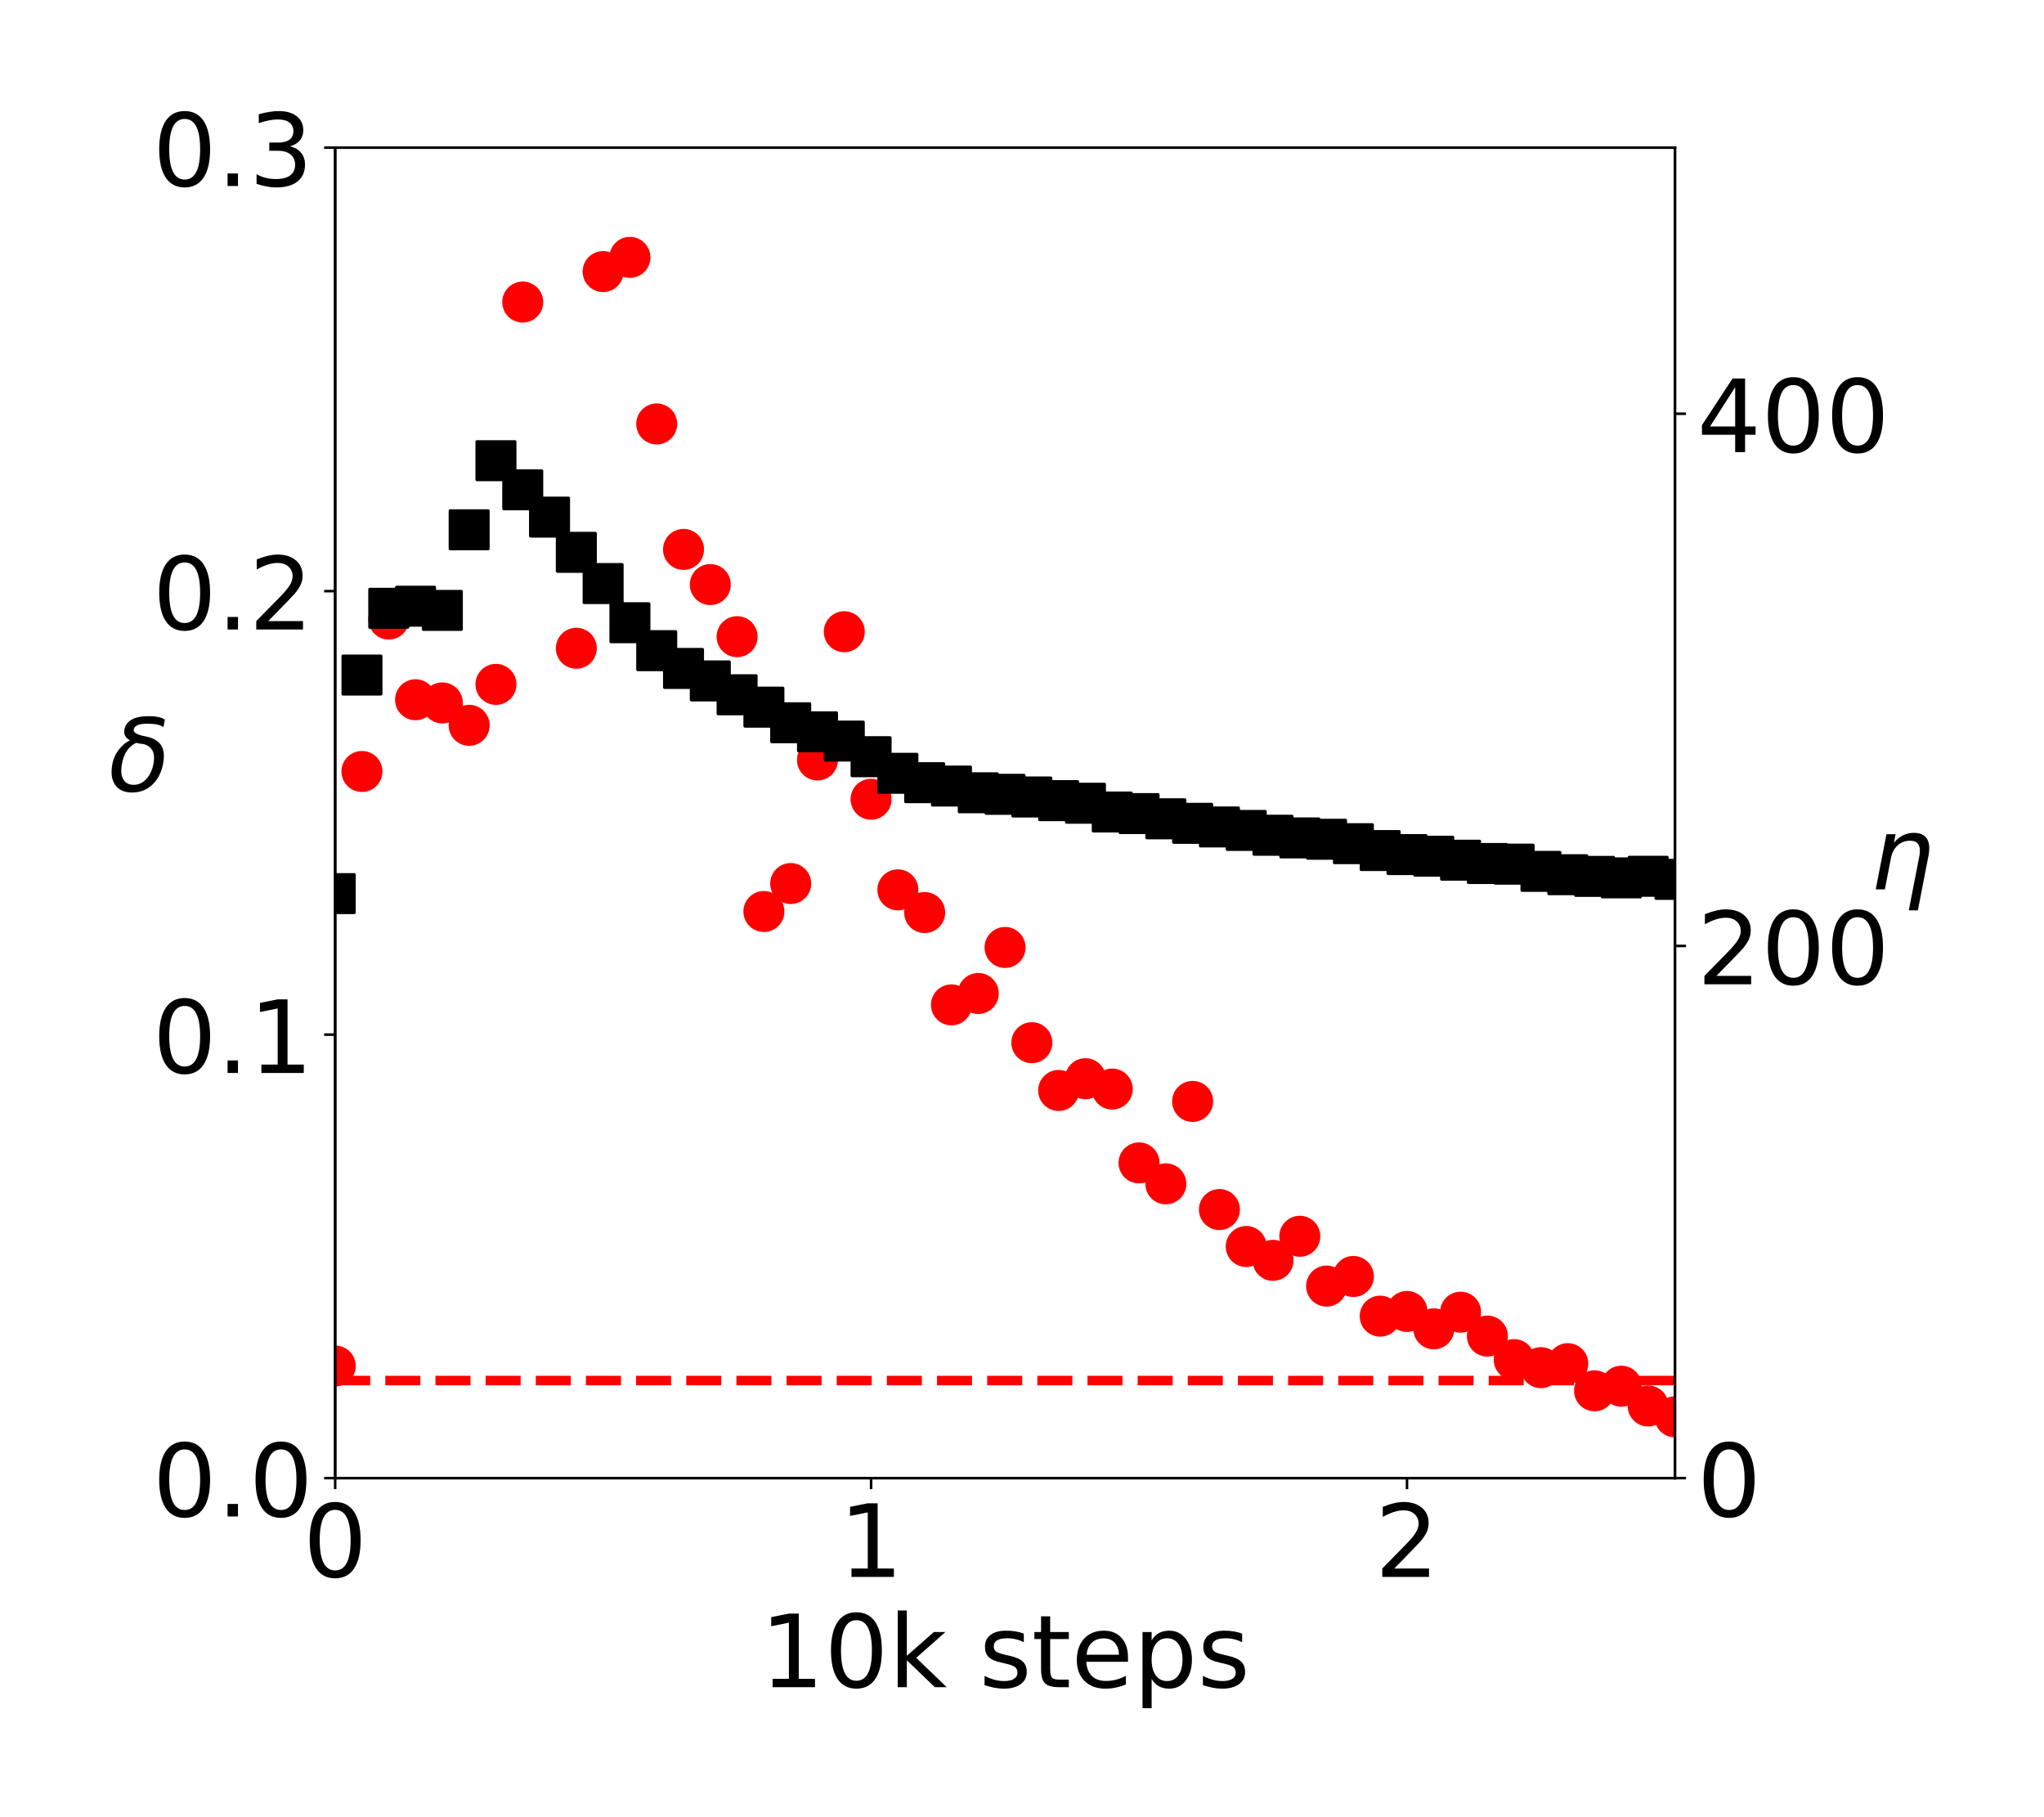 <?xml version="1.0" encoding="utf-8" standalone="no"?>
<!DOCTYPE svg PUBLIC "-//W3C//DTD SVG 1.1//EN"
  "http://www.w3.org/Graphics/SVG/1.1/DTD/svg11.dtd">
<!-- Created with matplotlib (https://matplotlib.org/) -->
<svg height="576pt" version="1.1" viewBox="0 0 648 576" width="648pt" xmlns="http://www.w3.org/2000/svg" xmlns:xlink="http://www.w3.org/1999/xlink">
 <defs>
  <style type="text/css">
*{stroke-linecap:butt;stroke-linejoin:round;}
  </style>
 </defs>
 <g id="figure_1">
  <g id="patch_1">
   <path d="M 0 576 
L 648 576 
L 648 0 
L 0 0 
z
" style="fill:none;"/>
  </g>
  <g id="axes_1">
   <g id="patch_2">
    <path d="M 106.259 468.52 
L 531.003 468.52 
L 531.003 46.8 
L 106.259 46.8 
z
" style="fill:none;"/>
   </g>
   <g id="matplotlib.axis_1">
    <g id="xtick_1">
     <g id="line2d_1">
      <defs>
       <path d="M 0 0 
L 0 3.5 
" id="m94ee52b12f" style="stroke:#000000;stroke-width:0.8;"/>
      </defs>
      <g>
       <use style="stroke:#000000;stroke-width:0.8;" x="106.259" xlink:href="#m94ee52b12f" y="468.52"/>
      </g>
     </g>
     <g id="text_1">
      <!-- 0 -->
      <defs>
       <path d="M 31.781 66.406 
Q 24.172 66.406 20.328 58.906 
Q 16.5 51.422 16.5 36.375 
Q 16.5 21.391 20.328 13.891 
Q 24.172 6.391 31.781 6.391 
Q 39.453 6.391 43.281 13.891 
Q 47.125 21.391 47.125 36.375 
Q 47.125 51.422 43.281 58.906 
Q 39.453 66.406 31.781 66.406 
z
M 31.781 74.219 
Q 44.047 74.219 50.516 64.516 
Q 56.984 54.828 56.984 36.375 
Q 56.984 17.969 50.516 8.266 
Q 44.047 -1.422 31.781 -1.422 
Q 19.531 -1.422 13.062 8.266 
Q 6.594 17.969 6.594 36.375 
Q 6.594 54.828 13.062 64.516 
Q 19.531 74.219 31.781 74.219 
z
" id="DejaVuSans-48"/>
      </defs>
      <g transform="translate(96.079 499.835)scale(0.32 -0.32)">
       <use xlink:href="#DejaVuSans-48"/>
      </g>
     </g>
    </g>
    <g id="xtick_2">
     <g id="line2d_2">
      <g>
       <use style="stroke:#000000;stroke-width:0.8;" x="276.157" xlink:href="#m94ee52b12f" y="468.52"/>
      </g>
     </g>
     <g id="text_2">
      <!-- 1 -->
      <defs>
       <path d="M 12.406 8.297 
L 28.516 8.297 
L 28.516 63.922 
L 10.984 60.406 
L 10.984 69.391 
L 28.422 72.906 
L 38.281 72.906 
L 38.281 8.297 
L 54.391 8.297 
L 54.391 0 
L 12.406 0 
z
" id="DejaVuSans-49"/>
      </defs>
      <g transform="translate(265.977 499.835)scale(0.32 -0.32)">
       <use xlink:href="#DejaVuSans-49"/>
      </g>
     </g>
    </g>
    <g id="xtick_3">
     <g id="line2d_3">
      <g>
       <use style="stroke:#000000;stroke-width:0.8;" x="446.054" xlink:href="#m94ee52b12f" y="468.52"/>
      </g>
     </g>
     <g id="text_3">
      <!-- 2 -->
      <defs>
       <path d="M 19.188 8.297 
L 53.609 8.297 
L 53.609 0 
L 7.328 0 
L 7.328 8.297 
Q 12.938 14.109 22.625 23.891 
Q 32.328 33.688 34.812 36.531 
Q 39.547 41.844 41.422 45.531 
Q 43.312 49.219 43.312 52.781 
Q 43.312 58.594 39.234 62.25 
Q 35.156 65.922 28.609 65.922 
Q 23.969 65.922 18.812 64.312 
Q 13.672 62.703 7.812 59.422 
L 7.812 69.391 
Q 13.766 71.781 18.938 73 
Q 24.125 74.219 28.422 74.219 
Q 39.75 74.219 46.484 68.547 
Q 53.219 62.891 53.219 53.422 
Q 53.219 48.922 51.531 44.891 
Q 49.859 40.875 45.406 35.406 
Q 44.188 33.984 37.641 27.219 
Q 31.109 20.453 19.188 8.297 
z
" id="DejaVuSans-50"/>
      </defs>
      <g transform="translate(435.874 499.835)scale(0.32 -0.32)">
       <use xlink:href="#DejaVuSans-50"/>
      </g>
     </g>
    </g>
    <g id="text_4">
     <!-- 10k steps -->
     <defs>
      <path d="M 9.078 75.984 
L 18.109 75.984 
L 18.109 31.109 
L 44.922 54.688 
L 56.391 54.688 
L 27.391 29.109 
L 57.625 0 
L 45.906 0 
L 18.109 26.703 
L 18.109 0 
L 9.078 0 
z
" id="DejaVuSans-107"/>
      <path id="DejaVuSans-32"/>
      <path d="M 44.281 53.078 
L 44.281 44.578 
Q 40.484 46.531 36.375 47.5 
Q 32.281 48.484 27.875 48.484 
Q 21.188 48.484 17.844 46.438 
Q 14.5 44.391 14.5 40.281 
Q 14.5 37.156 16.891 35.375 
Q 19.281 33.594 26.516 31.984 
L 29.594 31.297 
Q 39.156 29.25 43.188 25.516 
Q 47.219 21.781 47.219 15.094 
Q 47.219 7.469 41.188 3.016 
Q 35.156 -1.422 24.609 -1.422 
Q 20.219 -1.422 15.453 -0.562 
Q 10.688 0.297 5.422 2 
L 5.422 11.281 
Q 10.406 8.688 15.234 7.391 
Q 20.062 6.109 24.812 6.109 
Q 31.156 6.109 34.562 8.281 
Q 37.984 10.453 37.984 14.406 
Q 37.984 18.062 35.516 20.016 
Q 33.062 21.969 24.703 23.781 
L 21.578 24.516 
Q 13.234 26.266 9.516 29.906 
Q 5.812 33.547 5.812 39.891 
Q 5.812 47.609 11.281 51.797 
Q 16.75 56 26.812 56 
Q 31.781 56 36.172 55.266 
Q 40.578 54.547 44.281 53.078 
z
" id="DejaVuSans-115"/>
      <path d="M 18.312 70.219 
L 18.312 54.688 
L 36.812 54.688 
L 36.812 47.703 
L 18.312 47.703 
L 18.312 18.016 
Q 18.312 11.328 20.141 9.422 
Q 21.969 7.516 27.594 7.516 
L 36.812 7.516 
L 36.812 0 
L 27.594 0 
Q 17.188 0 13.234 3.875 
Q 9.281 7.766 9.281 18.016 
L 9.281 47.703 
L 2.688 47.703 
L 2.688 54.688 
L 9.281 54.688 
L 9.281 70.219 
z
" id="DejaVuSans-116"/>
      <path d="M 56.203 29.594 
L 56.203 25.203 
L 14.891 25.203 
Q 15.484 15.922 20.484 11.062 
Q 25.484 6.203 34.422 6.203 
Q 39.594 6.203 44.453 7.469 
Q 49.312 8.734 54.109 11.281 
L 54.109 2.781 
Q 49.266 0.734 44.188 -0.344 
Q 39.109 -1.422 33.891 -1.422 
Q 20.797 -1.422 13.156 6.188 
Q 5.516 13.812 5.516 26.812 
Q 5.516 40.234 12.766 48.109 
Q 20.016 56 32.328 56 
Q 43.359 56 49.781 48.891 
Q 56.203 41.797 56.203 29.594 
z
M 47.219 32.234 
Q 47.125 39.594 43.094 43.984 
Q 39.062 48.391 32.422 48.391 
Q 24.906 48.391 20.391 44.141 
Q 15.875 39.891 15.188 32.172 
z
" id="DejaVuSans-101"/>
      <path d="M 18.109 8.203 
L 18.109 -20.797 
L 9.078 -20.797 
L 9.078 54.688 
L 18.109 54.688 
L 18.109 46.391 
Q 20.953 51.266 25.266 53.625 
Q 29.594 56 35.594 56 
Q 45.562 56 51.781 48.094 
Q 58.016 40.188 58.016 27.297 
Q 58.016 14.406 51.781 6.484 
Q 45.562 -1.422 35.594 -1.422 
Q 29.594 -1.422 25.266 0.953 
Q 20.953 3.328 18.109 8.203 
z
M 48.688 27.297 
Q 48.688 37.203 44.609 42.844 
Q 40.531 48.484 33.406 48.484 
Q 26.266 48.484 22.188 42.844 
Q 18.109 37.203 18.109 27.297 
Q 18.109 17.391 22.188 11.75 
Q 26.266 6.109 33.406 6.109 
Q 40.531 6.109 44.609 11.75 
Q 48.688 17.391 48.688 27.297 
z
" id="DejaVuSans-112"/>
     </defs>
     <g transform="translate(240.976 534.805)scale(0.32 -0.32)">
      <use xlink:href="#DejaVuSans-49"/>
      <use x="63.623" xlink:href="#DejaVuSans-48"/>
      <use x="127.246" xlink:href="#DejaVuSans-107"/>
      <use x="185.156" xlink:href="#DejaVuSans-32"/>
      <use x="216.943" xlink:href="#DejaVuSans-115"/>
      <use x="269.043" xlink:href="#DejaVuSans-116"/>
      <use x="308.252" xlink:href="#DejaVuSans-101"/>
      <use x="369.775" xlink:href="#DejaVuSans-112"/>
      <use x="433.252" xlink:href="#DejaVuSans-115"/>
     </g>
    </g>
   </g>
   <g id="matplotlib.axis_2">
    <g id="ytick_1">
     <g id="line2d_4">
      <defs>
       <path d="M 0 0 
L -3.5 0 
" id="m50b24e766c" style="stroke:#000000;stroke-width:0.8;"/>
      </defs>
      <g>
       <use style="stroke:#000000;stroke-width:0.8;" x="106.259" xlink:href="#m50b24e766c" y="468.52"/>
      </g>
     </g>
     <g id="text_5">
      <!-- 0.0 -->
      <defs>
       <path d="M 10.688 12.406 
L 21 12.406 
L 21 0 
L 10.688 0 
z
" id="DejaVuSans-46"/>
      </defs>
      <g transform="translate(48.369 480.678)scale(0.32 -0.32)">
       <use xlink:href="#DejaVuSans-48"/>
       <use x="63.623" xlink:href="#DejaVuSans-46"/>
       <use x="95.41" xlink:href="#DejaVuSans-48"/>
      </g>
     </g>
    </g>
    <g id="ytick_2">
     <g id="line2d_5">
      <g>
       <use style="stroke:#000000;stroke-width:0.8;" x="106.259" xlink:href="#m50b24e766c" y="327.947"/>
      </g>
     </g>
     <g id="text_6">
      <!-- 0.1 -->
      <g transform="translate(48.369 340.104)scale(0.32 -0.32)">
       <use xlink:href="#DejaVuSans-48"/>
       <use x="63.623" xlink:href="#DejaVuSans-46"/>
       <use x="95.41" xlink:href="#DejaVuSans-49"/>
      </g>
     </g>
    </g>
    <g id="ytick_3">
     <g id="line2d_6">
      <g>
       <use style="stroke:#000000;stroke-width:0.8;" x="106.259" xlink:href="#m50b24e766c" y="187.373"/>
      </g>
     </g>
     <g id="text_7">
      <!-- 0.2 -->
      <g transform="translate(48.369 199.531)scale(0.32 -0.32)">
       <use xlink:href="#DejaVuSans-48"/>
       <use x="63.623" xlink:href="#DejaVuSans-46"/>
       <use x="95.41" xlink:href="#DejaVuSans-50"/>
      </g>
     </g>
    </g>
    <g id="ytick_4">
     <g id="line2d_7">
      <g>
       <use style="stroke:#000000;stroke-width:0.8;" x="106.259" xlink:href="#m50b24e766c" y="46.8"/>
      </g>
     </g>
     <g id="text_8">
      <!-- 0.3 -->
      <defs>
       <path d="M 40.578 39.312 
Q 47.656 37.797 51.625 33 
Q 55.609 28.219 55.609 21.188 
Q 55.609 10.406 48.188 4.484 
Q 40.766 -1.422 27.094 -1.422 
Q 22.516 -1.422 17.656 -0.516 
Q 12.797 0.391 7.625 2.203 
L 7.625 11.719 
Q 11.719 9.328 16.594 8.109 
Q 21.484 6.891 26.812 6.891 
Q 36.078 6.891 40.938 10.547 
Q 45.797 14.203 45.797 21.188 
Q 45.797 27.641 41.281 31.266 
Q 36.766 34.906 28.719 34.906 
L 20.219 34.906 
L 20.219 43.016 
L 29.109 43.016 
Q 36.375 43.016 40.234 45.922 
Q 44.094 48.828 44.094 54.297 
Q 44.094 59.906 40.109 62.906 
Q 36.141 65.922 28.719 65.922 
Q 24.656 65.922 20.016 65.031 
Q 15.375 64.156 9.812 62.312 
L 9.812 71.094 
Q 15.438 72.656 20.344 73.438 
Q 25.25 74.219 29.594 74.219 
Q 40.828 74.219 47.359 69.109 
Q 53.906 64.016 53.906 55.328 
Q 53.906 49.266 50.438 45.094 
Q 46.969 40.922 40.578 39.312 
z
" id="DejaVuSans-51"/>
      </defs>
      <g transform="translate(48.369 58.958)scale(0.32 -0.32)">
       <use xlink:href="#DejaVuSans-48"/>
       <use x="63.623" xlink:href="#DejaVuSans-46"/>
       <use x="95.41" xlink:href="#DejaVuSans-51"/>
      </g>
     </g>
    </g>
    <g id="text_9">
     <!-- $\delta$ -->
     <defs>
      <path d="M 54.25 63.328 
Q 49.953 66.75 38.281 66.75 
Q 25.922 66.75 24.812 61.031 
Q 23.922 56.547 36.375 54.203 
Q 46.141 52.391 50.828 46.922 
Q 56.5 40.328 53.859 26.812 
Q 51.312 13.875 43.172 6.25 
Q 34.969 -1.422 23.25 -1.422 
Q 11.578 -1.422 6.344 6.25 
Q 1.125 13.875 3.766 27.297 
Q 5.672 37.25 13.922 45.312 
Q 17.141 48.438 21.141 50.203 
Q 14.266 54.047 15.625 60.938 
Q 18.219 74.219 39.75 74.219 
Q 50.531 74.219 55.719 70.797 
z
M 27.391 47.75 
Q 23.828 46.344 20.406 42.781 
Q 15.141 37.25 13.234 27.297 
Q 11.281 17.391 14.359 11.812 
Q 17.484 6.203 24.75 6.203 
Q 31.938 6.203 37.203 11.859 
Q 42.531 17.531 44.344 26.812 
Q 46.188 36.531 42.672 41.219 
Q 38.922 46.234 32.859 46.781 
Q 29.781 47.078 27.391 47.75 
z
" id="DejaVuSans-Oblique-948"/>
     </defs>
     <g transform="translate(34.449 251.005)scale(0.32 -0.32)">
      <use transform="translate(0 0.781)" xlink:href="#DejaVuSans-Oblique-948"/>
     </g>
    </g>
   </g>
   <g id="line2d_8">
    <defs>
     <path d="M 0 6 
C 1.591 6 3.117 5.368 4.243 4.243 
C 5.368 3.117 6 1.591 6 0 
C 6 -1.591 5.368 -3.117 4.243 -4.243 
C 3.117 -5.368 1.591 -6 0 -6 
C -1.591 -6 -3.117 -5.368 -4.243 -4.243 
C -5.368 -3.117 -6 -1.591 -6 0 
C -6 1.591 -5.368 3.117 -4.243 4.243 
C -3.117 5.368 -1.591 6 0 6 
z
" id="m69d6a508bf" style="stroke:#ff0000;"/>
    </defs>
    <g clip-path="url(#pb2ffdf7f25)">
     <use style="fill:#ff0000;stroke:#ff0000;" x="106.276" xlink:href="#m69d6a508bf" y="432.99"/>
     <use style="fill:#ff0000;stroke:#ff0000;" x="114.754" xlink:href="#m69d6a508bf" y="244.544"/>
     <use style="fill:#ff0000;stroke:#ff0000;" x="123.249" xlink:href="#m69d6a508bf" y="196.229"/>
     <use style="fill:#ff0000;stroke:#ff0000;" x="131.744" xlink:href="#m69d6a508bf" y="221.801"/>
     <use style="fill:#ff0000;stroke:#ff0000;" x="140.239" xlink:href="#m69d6a508bf" y="222.802"/>
     <use style="fill:#ff0000;stroke:#ff0000;" x="148.734" xlink:href="#m69d6a508bf" y="229.904"/>
     <use style="fill:#ff0000;stroke:#ff0000;" x="157.229" xlink:href="#m69d6a508bf" y="216.936"/>
     <use style="fill:#ff0000;stroke:#ff0000;" x="165.723" xlink:href="#m69d6a508bf" y="95.746"/>
     <use style="fill:#ff0000;stroke:#ff0000;" x="174.218" xlink:href="#m69d6a508bf" y="27.454"/>
     <use style="fill:#ff0000;stroke:#ff0000;" x="182.713" xlink:href="#m69d6a508bf" y="205.481"/>
     <use style="fill:#ff0000;stroke:#ff0000;" x="191.208" xlink:href="#m69d6a508bf" y="86.081"/>
     <use style="fill:#ff0000;stroke:#ff0000;" x="199.703" xlink:href="#m69d6a508bf" y="81.579"/>
     <use style="fill:#ff0000;stroke:#ff0000;" x="208.198" xlink:href="#m69d6a508bf" y="134.381"/>
     <use style="fill:#ff0000;stroke:#ff0000;" x="216.693" xlink:href="#m69d6a508bf" y="174.146"/>
     <use style="fill:#ff0000;stroke:#ff0000;" x="225.187" xlink:href="#m69d6a508bf" y="185.293"/>
     <use style="fill:#ff0000;stroke:#ff0000;" x="233.682" xlink:href="#m69d6a508bf" y="201.81"/>
     <use style="fill:#ff0000;stroke:#ff0000;" x="242.177" xlink:href="#m69d6a508bf" y="288.925"/>
     <use style="fill:#ff0000;stroke:#ff0000;" x="250.672" xlink:href="#m69d6a508bf" y="280.061"/>
     <use style="fill:#ff0000;stroke:#ff0000;" x="259.167" xlink:href="#m69d6a508bf" y="240.895"/>
     <use style="fill:#ff0000;stroke:#ff0000;" x="267.662" xlink:href="#m69d6a508bf" y="200.242"/>
     <use style="fill:#ff0000;stroke:#ff0000;" x="276.157" xlink:href="#m69d6a508bf" y="253.34"/>
     <use style="fill:#ff0000;stroke:#ff0000;" x="284.651" xlink:href="#m69d6a508bf" y="282.057"/>
     <use style="fill:#ff0000;stroke:#ff0000;" x="293.146" xlink:href="#m69d6a508bf" y="289.255"/>
     <use style="fill:#ff0000;stroke:#ff0000;" x="301.641" xlink:href="#m69d6a508bf" y="318.524"/>
     <use style="fill:#ff0000;stroke:#ff0000;" x="310.136" xlink:href="#m69d6a508bf" y="314.908"/>
     <use style="fill:#ff0000;stroke:#ff0000;" x="318.631" xlink:href="#m69d6a508bf" y="300.321"/>
     <use style="fill:#ff0000;stroke:#ff0000;" x="327.126" xlink:href="#m69d6a508bf" y="330.507"/>
     <use style="fill:#ff0000;stroke:#ff0000;" x="335.621" xlink:href="#m69d6a508bf" y="345.65"/>
     <use style="fill:#ff0000;stroke:#ff0000;" x="344.116" xlink:href="#m69d6a508bf" y="341.919"/>
     <use style="fill:#ff0000;stroke:#ff0000;" x="352.61" xlink:href="#m69d6a508bf" y="345.205"/>
     <use style="fill:#ff0000;stroke:#ff0000;" x="361.105" xlink:href="#m69d6a508bf" y="368.609"/>
     <use style="fill:#ff0000;stroke:#ff0000;" x="369.6" xlink:href="#m69d6a508bf" y="375.24"/>
     <use style="fill:#ff0000;stroke:#ff0000;" x="378.095" xlink:href="#m69d6a508bf" y="349.121"/>
     <use style="fill:#ff0000;stroke:#ff0000;" x="386.59" xlink:href="#m69d6a508bf" y="383.398"/>
     <use style="fill:#ff0000;stroke:#ff0000;" x="395.085" xlink:href="#m69d6a508bf" y="395.104"/>
     <use style="fill:#ff0000;stroke:#ff0000;" x="403.58" xlink:href="#m69d6a508bf" y="399.497"/>
     <use style="fill:#ff0000;stroke:#ff0000;" x="412.074" xlink:href="#m69d6a508bf" y="391.865"/>
     <use style="fill:#ff0000;stroke:#ff0000;" x="420.569" xlink:href="#m69d6a508bf" y="407.656"/>
     <use style="fill:#ff0000;stroke:#ff0000;" x="429.064" xlink:href="#m69d6a508bf" y="404.61"/>
     <use style="fill:#ff0000;stroke:#ff0000;" x="437.559" xlink:href="#m69d6a508bf" y="417.186"/>
     <use style="fill:#ff0000;stroke:#ff0000;" x="446.054" xlink:href="#m69d6a508bf" y="415.695"/>
     <use style="fill:#ff0000;stroke:#ff0000;" x="454.549" xlink:href="#m69d6a508bf" y="421.203"/>
     <use style="fill:#ff0000;stroke:#ff0000;" x="463.044" xlink:href="#m69d6a508bf" y="415.928"/>
     <use style="fill:#ff0000;stroke:#ff0000;" x="471.538" xlink:href="#m69d6a508bf" y="423.507"/>
     <use style="fill:#ff0000;stroke:#ff0000;" x="480.033" xlink:href="#m69d6a508bf" y="430.969"/>
     <use style="fill:#ff0000;stroke:#ff0000;" x="488.528" xlink:href="#m69d6a508bf" y="433.513"/>
     <use style="fill:#ff0000;stroke:#ff0000;" x="497.023" xlink:href="#m69d6a508bf" y="432.25"/>
     <use style="fill:#ff0000;stroke:#ff0000;" x="505.518" xlink:href="#m69d6a508bf" y="440.851"/>
     <use style="fill:#ff0000;stroke:#ff0000;" x="514.013" xlink:href="#m69d6a508bf" y="439.392"/>
     <use style="fill:#ff0000;stroke:#ff0000;" x="522.508" xlink:href="#m69d6a508bf" y="445.661"/>
     <use style="fill:#ff0000;stroke:#ff0000;" x="531.003" xlink:href="#m69d6a508bf" y="449.105"/>
    </g>
   </g>
   <g id="line2d_9">
    <path clip-path="url(#pb2ffdf7f25)" d="M 106.259 437.594 
L 531.003 437.594 
" style="fill:none;stroke:#ff0000;stroke-dasharray:11.1,4.8;stroke-dashoffset:0;stroke-width:3;"/>
   </g>
   <g id="patch_3">
    <path d="M 106.259 468.52 
L 106.259 46.8 
" style="fill:none;stroke:#000000;stroke-linecap:square;stroke-linejoin:miter;stroke-width:0.8;"/>
   </g>
   <g id="patch_4">
    <path d="M 531.003 468.52 
L 531.003 46.8 
" style="fill:none;stroke:#000000;stroke-linecap:square;stroke-linejoin:miter;stroke-width:0.8;"/>
   </g>
   <g id="patch_5">
    <path d="M 106.259 468.52 
L 531.003 468.52 
" style="fill:none;stroke:#000000;stroke-linecap:square;stroke-linejoin:miter;stroke-width:0.8;"/>
   </g>
   <g id="patch_6">
    <path d="M 106.259 46.8 
L 531.003 46.8 
" style="fill:none;stroke:#000000;stroke-linecap:square;stroke-linejoin:miter;stroke-width:0.8;"/>
   </g>
  </g>
  <g id="axes_2">
   <g id="matplotlib.axis_3">
    <g id="ytick_5">
     <g id="line2d_10">
      <defs>
       <path d="M 0 0 
L 3.5 0 
" id="meae16da3e2" style="stroke:#000000;stroke-width:0.8;"/>
      </defs>
      <g>
       <use style="stroke:#000000;stroke-width:0.8;" x="531.003" xlink:href="#meae16da3e2" y="468.52"/>
      </g>
     </g>
     <g id="text_10">
      <!-- 0 -->
      <g transform="translate(538.003 480.678)scale(0.32 -0.32)">
       <use xlink:href="#DejaVuSans-48"/>
      </g>
     </g>
    </g>
    <g id="ytick_6">
     <g id="line2d_11">
      <g>
       <use style="stroke:#000000;stroke-width:0.8;" x="531.003" xlink:href="#meae16da3e2" y="299.832"/>
      </g>
     </g>
     <g id="text_11">
      <!-- 200 -->
      <g transform="translate(538.003 311.99)scale(0.32 -0.32)">
       <use xlink:href="#DejaVuSans-50"/>
       <use x="63.623" xlink:href="#DejaVuSans-48"/>
       <use x="127.246" xlink:href="#DejaVuSans-48"/>
      </g>
     </g>
    </g>
    <g id="ytick_7">
     <g id="line2d_12">
      <g>
       <use style="stroke:#000000;stroke-width:0.8;" x="531.003" xlink:href="#meae16da3e2" y="131.144"/>
      </g>
     </g>
     <g id="text_12">
      <!-- 400 -->
      <defs>
       <path d="M 37.797 64.312 
L 12.891 25.391 
L 37.797 25.391 
z
M 35.203 72.906 
L 47.609 72.906 
L 47.609 25.391 
L 58.016 25.391 
L 58.016 17.188 
L 47.609 17.188 
L 47.609 0 
L 37.797 0 
L 37.797 17.188 
L 4.891 17.188 
L 4.891 26.703 
z
" id="DejaVuSans-52"/>
      </defs>
      <g transform="translate(538.003 143.302)scale(0.32 -0.32)">
       <use xlink:href="#DejaVuSans-52"/>
       <use x="63.623" xlink:href="#DejaVuSans-48"/>
       <use x="127.246" xlink:href="#DejaVuSans-48"/>
      </g>
     </g>
    </g>
    <g id="text_13">
     <!-- $\eta$ -->
     <defs>
      <path d="M 57.859 33.016 
L 47.406 -20.797 
L 38.422 -20.797 
L 48.828 32.719 
Q 50.344 40.484 48.047 44.344 
Q 45.797 48.188 39.75 48.188 
Q 32.469 48.188 27.344 43.562 
Q 22.266 38.922 20.703 30.906 
L 14.703 0 
L 5.672 0 
L 16.312 54.688 
L 25.344 54.688 
L 23.688 46.188 
Q 27.828 51.125 32.719 53.562 
Q 37.547 56 43.266 56 
Q 52.688 56 56.391 50.203 
Q 60.062 44.344 57.859 33.016 
z
" id="DejaVuSans-Oblique-951"/>
     </defs>
     <g transform="translate(592.842 281.91)scale(0.32 -0.32)">
      <use xlink:href="#DejaVuSans-Oblique-951"/>
     </g>
    </g>
   </g>
   <g id="line2d_13">
    <defs>
     <path d="M -6 6 
L 6 6 
L 6 -6 
L -6 -6 
z
" id="m510fce587d" style="stroke:#000000;stroke-linejoin:miter;"/>
    </defs>
    <g clip-path="url(#pb2ffdf7f25)">
     <use style="stroke:#000000;stroke-linejoin:miter;" x="106.276" xlink:href="#m510fce587d" y="283.252"/>
     <use style="stroke:#000000;stroke-linejoin:miter;" x="114.754" xlink:href="#m510fce587d" y="213.973"/>
     <use style="stroke:#000000;stroke-linejoin:miter;" x="123.249" xlink:href="#m510fce587d" y="192.818"/>
     <use style="stroke:#000000;stroke-linejoin:miter;" x="131.744" xlink:href="#m510fce587d" y="192.158"/>
     <use style="stroke:#000000;stroke-linejoin:miter;" x="140.239" xlink:href="#m510fce587d" y="193.484"/>
     <use style="stroke:#000000;stroke-linejoin:miter;" x="148.734" xlink:href="#m510fce587d" y="167.924"/>
     <use style="stroke:#000000;stroke-linejoin:miter;" x="157.229" xlink:href="#m510fce587d" y="146.029"/>
     <use style="stroke:#000000;stroke-linejoin:miter;" x="165.723" xlink:href="#m510fce587d" y="155.262"/>
     <use style="stroke:#000000;stroke-linejoin:miter;" x="174.218" xlink:href="#m510fce587d" y="163.923"/>
     <use style="stroke:#000000;stroke-linejoin:miter;" x="182.713" xlink:href="#m510fce587d" y="175.069"/>
     <use style="stroke:#000000;stroke-linejoin:miter;" x="191.208" xlink:href="#m510fce587d" y="184.977"/>
     <use style="stroke:#000000;stroke-linejoin:miter;" x="199.703" xlink:href="#m510fce587d" y="197.395"/>
     <use style="stroke:#000000;stroke-linejoin:miter;" x="208.198" xlink:href="#m510fce587d" y="206.248"/>
     <use style="stroke:#000000;stroke-linejoin:miter;" x="216.693" xlink:href="#m510fce587d" y="211.878"/>
     <use style="stroke:#000000;stroke-linejoin:miter;" x="225.187" xlink:href="#m510fce587d" y="215.834"/>
     <use style="stroke:#000000;stroke-linejoin:miter;" x="233.682" xlink:href="#m510fce587d" y="220.228"/>
     <use style="stroke:#000000;stroke-linejoin:miter;" x="242.177" xlink:href="#m510fce587d" y="224.145"/>
     <use style="stroke:#000000;stroke-linejoin:miter;" x="250.672" xlink:href="#m510fce587d" y="229.094"/>
     <use style="stroke:#000000;stroke-linejoin:miter;" x="259.167" xlink:href="#m510fce587d" y="231.965"/>
     <use style="stroke:#000000;stroke-linejoin:miter;" x="267.662" xlink:href="#m510fce587d" y="234.909"/>
     <use style="stroke:#000000;stroke-linejoin:miter;" x="276.157" xlink:href="#m510fce587d" y="239.856"/>
     <use style="stroke:#000000;stroke-linejoin:miter;" x="284.651" xlink:href="#m510fce587d" y="245.121"/>
     <use style="stroke:#000000;stroke-linejoin:miter;" x="293.146" xlink:href="#m510fce587d" y="248.093"/>
     <use style="stroke:#000000;stroke-linejoin:miter;" x="301.641" xlink:href="#m510fce587d" y="249.155"/>
     <use style="stroke:#000000;stroke-linejoin:miter;" x="310.136" xlink:href="#m510fce587d" y="251.283"/>
     <use style="stroke:#000000;stroke-linejoin:miter;" x="318.631" xlink:href="#m510fce587d" y="251.779"/>
     <use style="stroke:#000000;stroke-linejoin:miter;" x="327.126" xlink:href="#m510fce587d" y="252.626"/>
     <use style="stroke:#000000;stroke-linejoin:miter;" x="335.621" xlink:href="#m510fce587d" y="253.78"/>
     <use style="stroke:#000000;stroke-linejoin:miter;" x="344.116" xlink:href="#m510fce587d" y="254.605"/>
     <use style="stroke:#000000;stroke-linejoin:miter;" x="352.61" xlink:href="#m510fce587d" y="257.384"/>
     <use style="stroke:#000000;stroke-linejoin:miter;" x="361.105" xlink:href="#m510fce587d" y="257.89"/>
     <use style="stroke:#000000;stroke-linejoin:miter;" x="369.6" xlink:href="#m510fce587d" y="259.534"/>
     <use style="stroke:#000000;stroke-linejoin:miter;" x="378.095" xlink:href="#m510fce587d" y="260.971"/>
     <use style="stroke:#000000;stroke-linejoin:miter;" x="386.59" xlink:href="#m510fce587d" y="262.12"/>
     <use style="stroke:#000000;stroke-linejoin:miter;" x="395.085" xlink:href="#m510fce587d" y="263.23"/>
     <use style="stroke:#000000;stroke-linejoin:miter;" x="403.58" xlink:href="#m510fce587d" y="264.753"/>
     <use style="stroke:#000000;stroke-linejoin:miter;" x="412.074" xlink:href="#m510fce587d" y="265.593"/>
     <use style="stroke:#000000;stroke-linejoin:miter;" x="420.569" xlink:href="#m510fce587d" y="266.023"/>
     <use style="stroke:#000000;stroke-linejoin:miter;" x="429.064" xlink:href="#m510fce587d" y="267.422"/>
     <use style="stroke:#000000;stroke-linejoin:miter;" x="437.559" xlink:href="#m510fce587d" y="269.608"/>
     <use style="stroke:#000000;stroke-linejoin:miter;" x="446.054" xlink:href="#m510fce587d" y="270.877"/>
     <use style="stroke:#000000;stroke-linejoin:miter;" x="454.549" xlink:href="#m510fce587d" y="271.395"/>
     <use style="stroke:#000000;stroke-linejoin:miter;" x="463.044" xlink:href="#m510fce587d" y="272.659"/>
     <use style="stroke:#000000;stroke-linejoin:miter;" x="471.538" xlink:href="#m510fce587d" y="273.704"/>
     <use style="stroke:#000000;stroke-linejoin:miter;" x="480.033" xlink:href="#m510fce587d" y="273.912"/>
     <use style="stroke:#000000;stroke-linejoin:miter;" x="488.528" xlink:href="#m510fce587d" y="276.208"/>
     <use style="stroke:#000000;stroke-linejoin:miter;" x="497.023" xlink:href="#m510fce587d" y="277.26"/>
     <use style="stroke:#000000;stroke-linejoin:miter;" x="505.518" xlink:href="#m510fce587d" y="277.794"/>
     <use style="stroke:#000000;stroke-linejoin:miter;" x="514.013" xlink:href="#m510fce587d" y="278.264"/>
     <use style="stroke:#000000;stroke-linejoin:miter;" x="522.508" xlink:href="#m510fce587d" y="277.756"/>
     <use style="stroke:#000000;stroke-linejoin:miter;" x="531.003" xlink:href="#m510fce587d" y="278.735"/>
    </g>
   </g>
   <g id="patch_7">
    <path d="M 106.259 468.52 
L 106.259 46.8 
" style="fill:none;stroke:#000000;stroke-linecap:square;stroke-linejoin:miter;stroke-width:0.8;"/>
   </g>
   <g id="patch_8">
    <path d="M 531.003 468.52 
L 531.003 46.8 
" style="fill:none;stroke:#000000;stroke-linecap:square;stroke-linejoin:miter;stroke-width:0.8;"/>
   </g>
   <g id="patch_9">
    <path d="M 106.259 468.52 
L 531.003 468.52 
" style="fill:none;stroke:#000000;stroke-linecap:square;stroke-linejoin:miter;stroke-width:0.8;"/>
   </g>
   <g id="patch_10">
    <path d="M 106.259 46.8 
L 531.003 46.8 
" style="fill:none;stroke:#000000;stroke-linecap:square;stroke-linejoin:miter;stroke-width:0.8;"/>
   </g>
  </g>
 </g>
 <defs>
  <clipPath id="pb2ffdf7f25">
   <rect height="421.72" width="424.743" x="106.259" y="46.8"/>
  </clipPath>
 </defs>
</svg>

